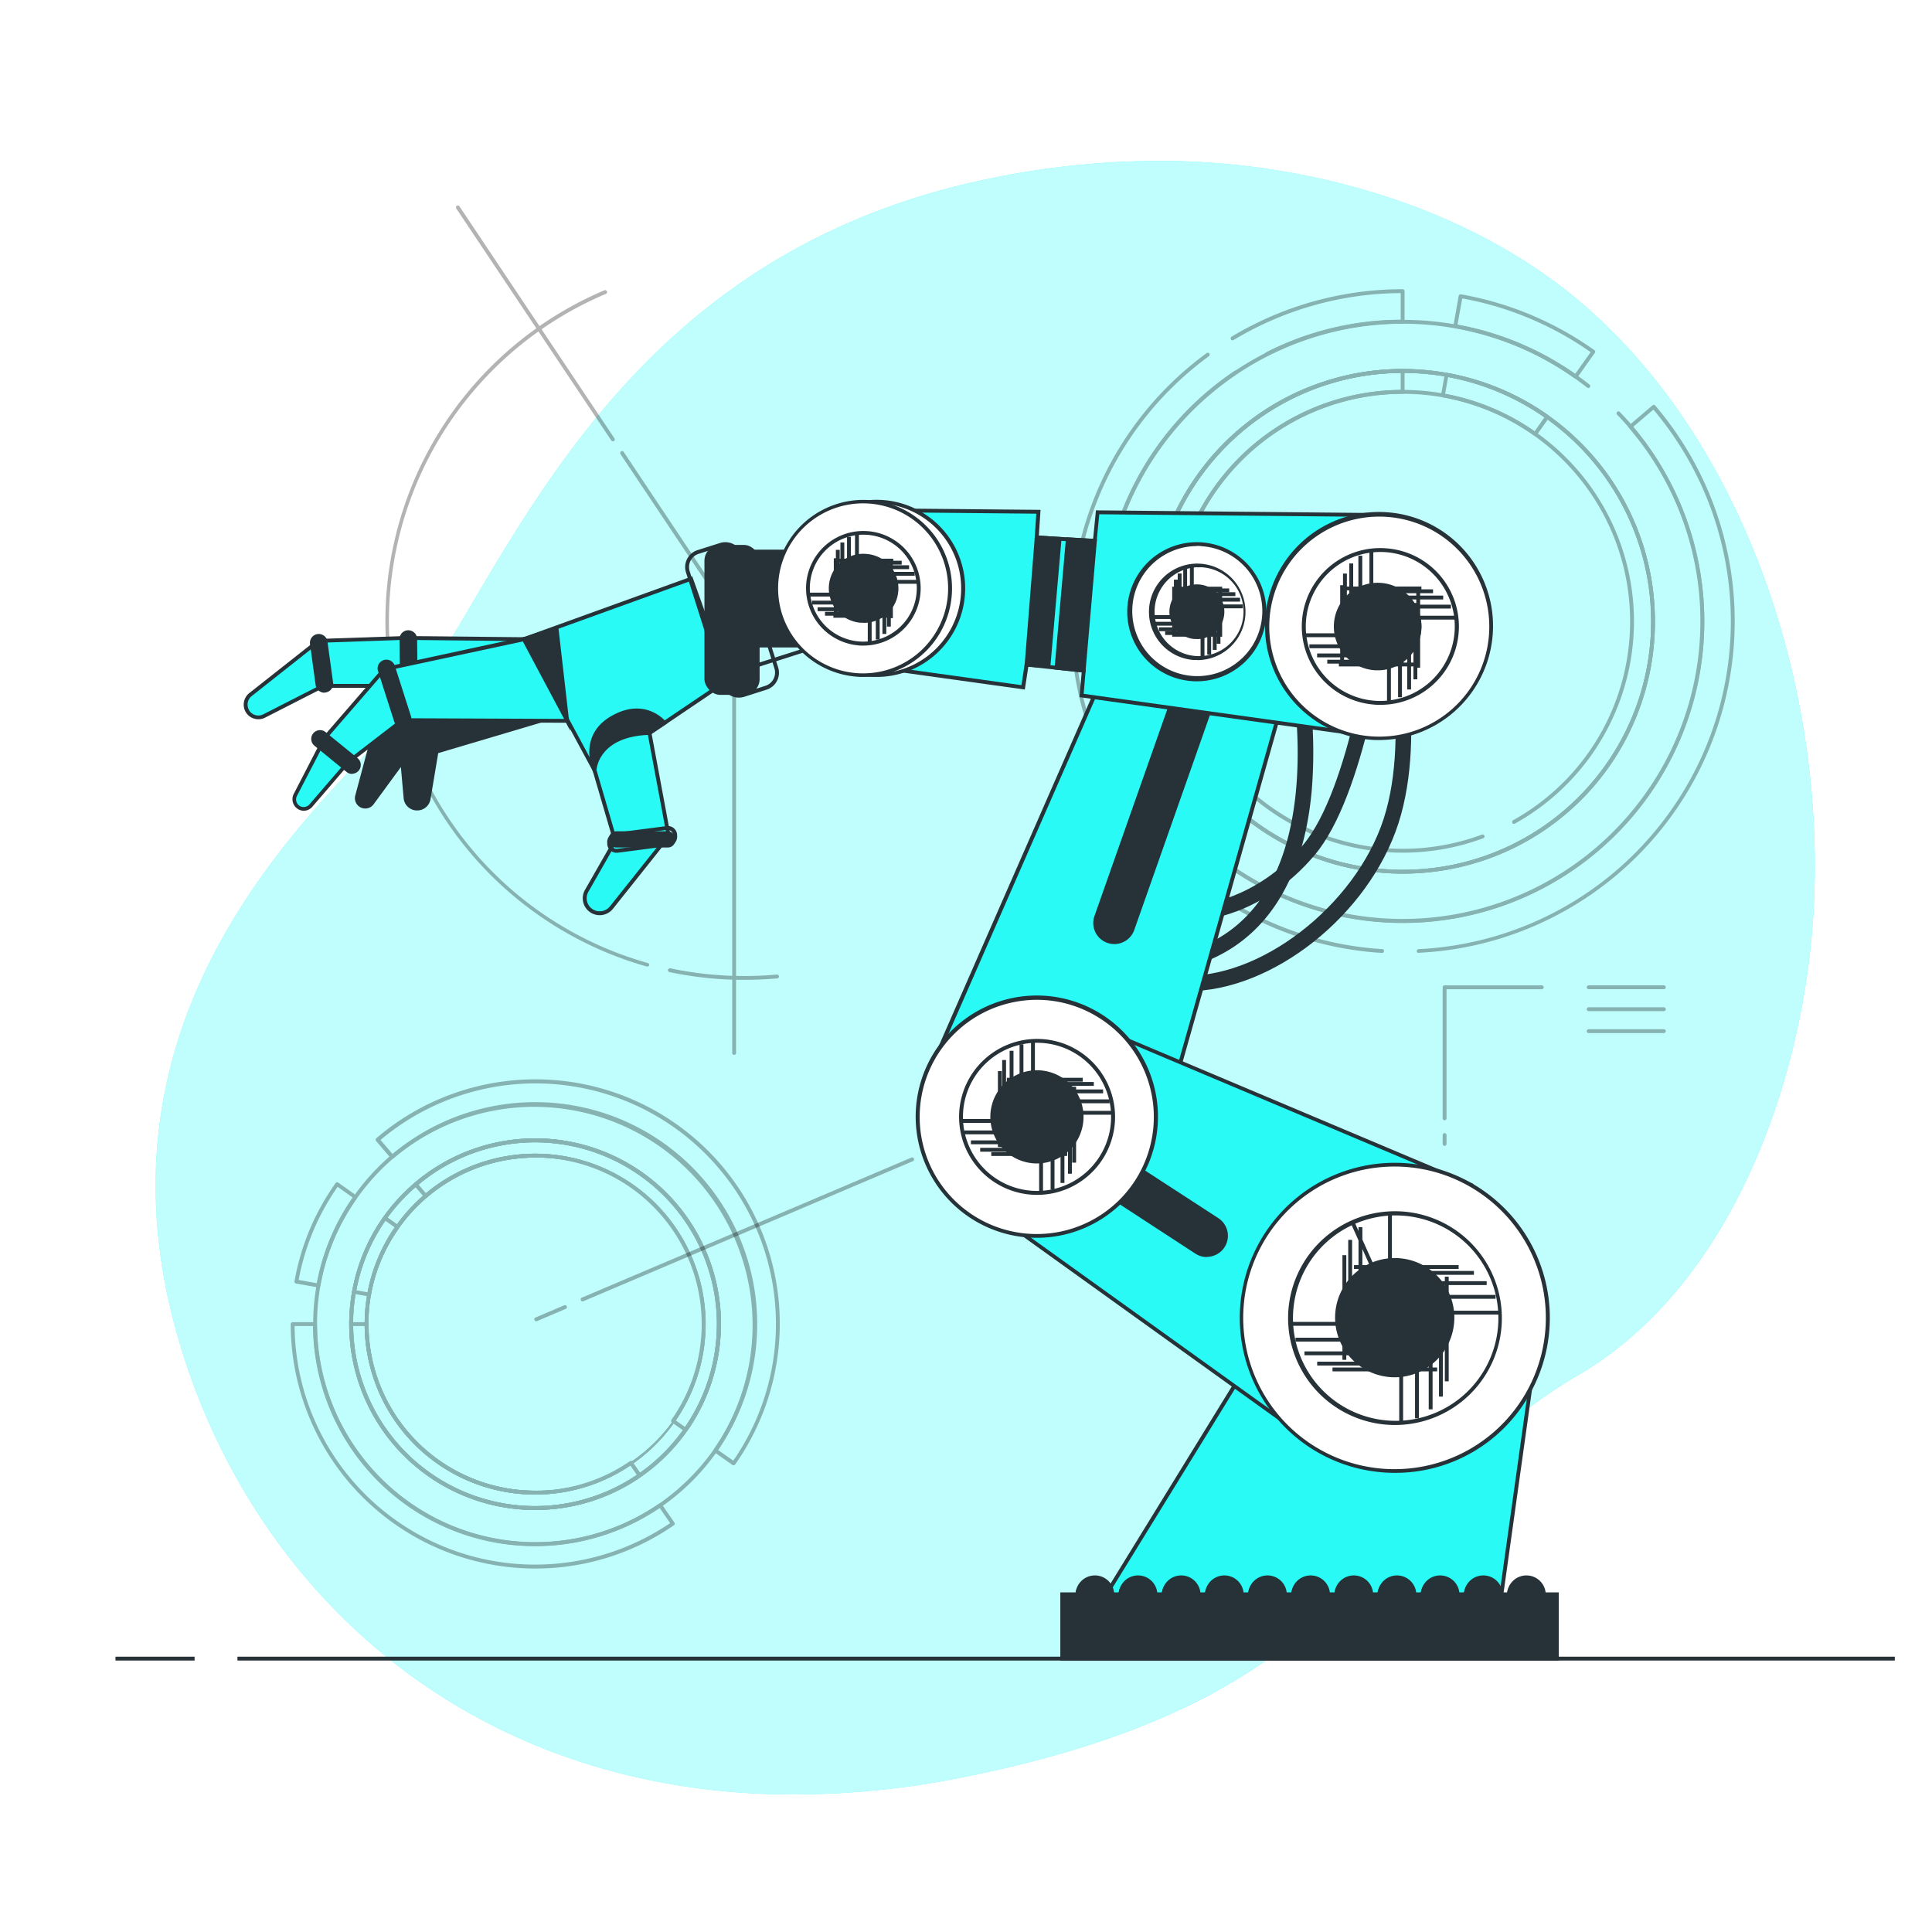 <svg class="animated" id="freepik_stories-robot-arm" xmlns="http://www.w3.org/2000/svg" viewBox="0 0 500 500" version="1.1" xmlns:xlink="http://www.w3.org/1999/xlink" xmlns:svgjs="http://svgjs.com/svgjs"><style>svg#freepik_stories-robot-arm:not(.animated) .animable {opacity: 0;}svg#freepik_stories-robot-arm.animated #freepik--Graphics--inject-2 {animation: 1.5s Infinite  linear floating;animation-delay: 0s;}svg#freepik_stories-robot-arm.animated #freepik--robot-arm--inject-2 {animation: 1s 1 forwards ease-out fadeIn;animation-delay: 0s;}            @keyframes floating {                0% {                    opacity: 1;                    transform: translateY(0px);                }                50% {                    transform: translateY(-10px);                }                100% {                    opacity: 1;                    transform: translateY(0px);                }            }                    @keyframes fadeIn {                0% {                    opacity: 0;                }                100% {                    opacity: 1;                }            }        </style><g id="freepik--background-simple--inject-2" class="animable animator-active" style="transform-origin: 254.977px 253.024px;"><path d="M468.32,247.39c-4.74,40.2-23.1,86.94-59.76,108.41-55.38,32.45-50.75,82.36-158.86,104.05a222.06,222.06,0,0,1-47.94,4.53,184,184,0,0,1-23.52-1.92c-68.71-10-115-57.8-131.92-115.45C24,271.19,68.57,221.55,98.12,191.64s51.19-123.1,157.3-145.27a215.74,215.74,0,0,1,49.27-4.68c37.75.93,78.93,13.33,107.43,39.2q3.21,2.92,6.25,6C458,127.58,474.8,192.58,468.32,247.39Z" style="fill: #29FAF5; transform-origin: 254.977px 253.024px;" id="ely0ali0s8cec" class="animable"></path><g id="elznbzv52x60l"><path d="M468.32,247.39c-4.74,40.2-23.1,86.94-59.76,108.41-55.38,32.45-50.75,82.36-158.86,104.05a222.06,222.06,0,0,1-47.94,4.53,184,184,0,0,1-23.52-1.92c-68.71-10-115-57.8-131.92-115.45C24,271.19,68.57,221.55,98.12,191.64s51.19-123.1,157.3-145.27a215.74,215.74,0,0,1,49.27-4.68c37.75.93,78.93,13.33,107.43,39.2q3.21,2.92,6.25,6C458,127.58,474.8,192.58,468.32,247.39Z" style="fill: rgb(255, 255, 255); opacity: 0.7; transform-origin: 254.977px 253.024px;" class="animable" id="elfe9m0jatr6u"></path></g></g><g id="freepik--Floor--inject-2" class="animable" style="transform-origin: 260.13px 429.25px;"><rect x="29.89" y="428.75" width="20.47" height="1" style="fill: rgb(38, 50, 56); transform-origin: 40.125px 429.25px;" id="elrc5bpv8405i" class="animable"></rect><rect x="61.45" y="428.75" width="428.92" height="1" style="fill: rgb(38, 50, 56); transform-origin: 275.91px 429.25px;" id="elh87z8zydal4" class="animable"></rect></g><g id="freepik--Graphics--inject-2" class="animable" style="transform-origin: 262.09px 229.558px;"><g id="elir0ujrxfmjp"><g style="opacity: 0.3; transform-origin: 150.668px 163.093px;" class="animable" id="elng4pa45g7uh"><path d="M167.54,250.14l-.14,0a92.94,92.94,0,0,1-11-175,.5.5,0,1,1,.39.92,91.94,91.94,0,0,0,10.85,173.17.5.5,0,0,1,.35.61A.49.49,0,0,1,167.54,250.14Z" id="elaw92i6z8tia" class="animable" style="transform-origin: 133.875px 162.616px;"></path><path d="M192.6,253.58a93.44,93.44,0,0,1-19.34-2,.49.49,0,0,1-.38-.59.51.51,0,0,1,.59-.39,92.78,92.78,0,0,0,27.58,1.61.5.5,0,0,1,.54.46.49.49,0,0,1-.45.54C198.32,253.45,195.44,253.58,192.6,253.58Z" id="el61pe7bxmyjl" class="animable" style="transform-origin: 187.23px 252.086px;"></path><path d="M190,273a.5.5,0,0,1-.5-.5V160.82l-28.92-43.31a.49.49,0,0,1,.14-.69.5.5,0,0,1,.69.14l29,43.43a.57.57,0,0,1,.08.28V272.53A.5.5,0,0,1,190,273Z" id="el2ht666qiwxx" class="animable" style="transform-origin: 175.492px 194.869px;"></path><path d="M158.61,114.19a.5.5,0,0,1-.42-.22L118.11,54a.5.5,0,1,1,.83-.55l40.08,60a.49.49,0,0,1-.14.69A.45.45,0,0,1,158.61,114.19Z" id="elzqtc4l7aumn" class="animable" style="transform-origin: 138.553px 83.69px;"></path></g></g><g id="elm1wqdb5bej"><g style="opacity: 0.3; transform-origin: 362.994px 160.74px;" class="animable" id="el51gl0zoy8gh"><path d="M363,226.09a65.3,65.3,0,1,1,37.7-118.61,65.72,65.72,0,0,1,11.94,10.91h0A65.29,65.29,0,0,1,363,226.09ZM363,96.5A64.31,64.31,0,1,0,411.88,119h0a64.41,64.41,0,0,0-11.76-10.74,63.47,63.47,0,0,0-25.83-10.81A65.1,65.1,0,0,0,363,96.5Zm0,124.17a59.88,59.88,0,0,1,0-119.76,60.42,60.42,0,0,1,10.52.92,59.9,59.9,0,0,1,35,20.08,59.88,59.88,0,0,1-16.46,91.24.5.5,0,0,1-.68-.19.51.51,0,0,1,.2-.68,58.88,58.88,0,0,0,16.18-89.72,58.9,58.9,0,0,0-34.43-19.75,59,59,0,0,0-69.22,58A58.92,58.92,0,0,0,383.51,216a.5.5,0,1,1,.34.94A59.56,59.56,0,0,1,363,220.67Z" id="eld5z59v9gb5v" class="animable" style="transform-origin: 362.989px 160.79px;"></path><path d="M363,226.09a65.3,65.3,0,1,1,37.7-118.61,65.72,65.72,0,0,1,11.94,10.91h0A65.29,65.29,0,0,1,363,226.09ZM363,96.5A64.31,64.31,0,1,0,411.88,119h0a64.41,64.41,0,0,0-11.76-10.74,63.47,63.47,0,0,0-25.83-10.81A65.1,65.1,0,0,0,363,96.5Z" id="el7ke9yl8nli6" class="animable" style="transform-origin: 362.989px 160.79px;"></path><path d="M411.05,99.91c-1.07-.84-2.16-1.65-3.27-2.44a77,77,0,0,0-31.16-13,77.64,77.64,0,0,0-91.18,76.36A77.56,77.56,0,1,0,422,110.42c-1-1.18-2.07-2.34-3.15-3.46M363,225.59a64.79,64.79,0,1,1,64.79-64.8A64.55,64.55,0,0,1,363,225.59Z" style="fill: none; stroke: rgb(0, 0, 0); stroke-linecap: round; stroke-linejoin: round; transform-origin: 363px 160.802px;" id="elermu3tfpeof" class="animable"></path><path d="M327.92,92.1a.5.5,0,0,1-.44-.27.49.49,0,0,1,.22-.67,77,77,0,0,1,34.8-8.42V75.85A84.82,84.82,0,0,0,319.25,88a.5.5,0,0,1-.69-.17.51.51,0,0,1,.17-.69A85.85,85.85,0,0,1,363,74.85a.5.5,0,0,1,.5.5v7.89a.5.5,0,0,1-.5.5,76.18,76.18,0,0,0-34.85,8.31A.59.59,0,0,1,327.92,92.1Z" id="eldzr3zzjcbpg" class="animable" style="transform-origin: 340.995px 83.475px;"></path><path d="M292.68,209.83a.5.5,0,0,1-.41-.22,85.95,85.95,0,0,1,20-118.22.5.5,0,0,1,.7.1.51.51,0,0,1-.11.7,85,85,0,0,0-20.09,116.44l5.66-3.91A78.08,78.08,0,0,1,319.48,96a.5.5,0,0,1,.69.14.49.49,0,0,1-.13.69,77.07,77.07,0,0,0-20.46,107.76.49.49,0,0,1,.08.37.47.47,0,0,1-.21.32L293,209.74A.52.52,0,0,1,292.68,209.83Z" id="els9sywn8v32" class="animable" style="transform-origin: 298.653px 150.56px;"></path><path d="M309.67,198.1a.51.51,0,0,1-.41-.21A65.3,65.3,0,0,1,363,95.5a.5.5,0,0,1,.5.5v5.41a.5.5,0,0,1-.5.5,58.87,58.87,0,0,0-48.45,92.33.54.54,0,0,1,.08.37.56.56,0,0,1-.21.33L310,198A.6.6,0,0,1,309.67,198.1ZM362.5,96.51a64.29,64.29,0,0,0-52.7,100.4l3.64-2.51a59.88,59.88,0,0,1,49.06-93.49Z" id="el2v472sg2t3n" class="animable" style="transform-origin: 330.602px 146.8px;"></path><path d="M397.29,112.81a.48.48,0,0,1-.29-.09,58.21,58.21,0,0,0-23.66-9.91.48.48,0,0,1-.32-.2.47.47,0,0,1-.08-.38l.95-5.32a.49.49,0,0,1,.58-.4,64.65,64.65,0,0,1,26.23,11,.5.5,0,0,1,.12.7l-3.13,4.42a.46.46,0,0,1-.32.2ZM374,101.92a59.13,59.13,0,0,1,23.16,9.7l2.54-3.61a63.5,63.5,0,0,0-24.93-10.43Z" id="elqr7d0qw5mbr" class="animable" style="transform-origin: 386.921px 104.665px;"></path><path d="M407.78,98a.52.52,0,0,1-.29-.09,76.12,76.12,0,0,0-30.95-13,.49.49,0,0,1-.33-.21.52.52,0,0,1-.08-.37l1.38-7.75a.5.5,0,0,1,.58-.41,85,85,0,0,1,34.53,14.45.5.5,0,0,1,.12.7l-4.55,6.43a.48.48,0,0,1-.32.2ZM377.2,84a77.14,77.14,0,0,1,30.46,12.75l4-5.61a83.91,83.91,0,0,0-33.23-13.91Z" id="elnsyxgknrads" class="animable" style="transform-origin: 394.478px 87.081px;"></path><path d="M367.16,246.63a.5.5,0,0,1-.5-.47.5.5,0,0,1,.48-.52A84.94,84.94,0,0,0,427.9,106l-5.23,4.47A78.06,78.06,0,0,1,318.59,225l-4,5.63a84.77,84.77,0,0,0,43.13,15,.49.49,0,0,1,.47.52.51.51,0,0,1-.53.47,85.56,85.56,0,0,1-44.05-15.42.49.49,0,0,1-.12-.69l4.52-6.45a.52.52,0,0,1,.33-.21.54.54,0,0,1,.37.08A77.06,77.06,0,0,0,421.59,110.75a.49.49,0,0,1-.12-.37.51.51,0,0,1,.17-.34l6-5.11a.51.51,0,0,1,.71,0,85.94,85.94,0,0,1-61.15,141.65Z" id="elqofdm7o43j" class="animable" style="transform-origin: 381.169px 175.708px;"></path></g></g><g id="eluxorvdba2se"><g style="opacity: 0.3; transform-origin: 138.522px 342.632px;" class="animable" id="elwbs07an4d1k"><path d="M138.48,390.77a48.06,48.06,0,0,1-31.22-84.64h0a48.08,48.08,0,1,1,31.22,84.64Zm0-95.16a47,47,0,0,0-30.57,11.28h0A47.6,47.6,0,0,0,100,315.5a46.49,46.49,0,0,0-7.91,18.92,47.09,47.09,0,1,0,46.35-38.81Zm-30.9,10.9h0Zm30.9,80.28a44.18,44.18,0,0,1-43.43-51.85,44.13,44.13,0,0,1,14.79-25.79,44.1,44.1,0,1,1,28.64,77.64Zm0-87.21a43.16,43.16,0,0,0-35.19,18.21A42.46,42.46,0,0,0,96,335.11a43.16,43.16,0,0,0,42.44,50.68,43.11,43.11,0,1,0,0-86.21Z" id="el72zpztpesaa" class="animable" style="transform-origin: 138.469px 342.69px;"></path><path d="M138.48,390.77a48.06,48.06,0,0,1-31.22-84.64h0a48.08,48.08,0,1,1,31.22,84.64Zm0-95.16a47,47,0,0,0-30.57,11.28h0A47.6,47.6,0,0,0,100,315.5a46.49,46.49,0,0,0-7.91,18.92,47.09,47.09,0,1,0,46.35-38.81Zm-30.9,10.9h0Zm30.9,80.28a44.18,44.18,0,0,1-43.43-51.85,44.13,44.13,0,0,1,14.79-25.79,44.1,44.1,0,1,1,28.64,77.64Zm0-87.21a43.16,43.16,0,0,0-35.19,18.21A42.46,42.46,0,0,0,96,335.11a43.16,43.16,0,0,0,42.44,50.68,43.11,43.11,0,1,0,0-86.21Z" id="elcuopntgitg" class="animable" style="transform-origin: 138.469px 342.69px;"></path><path d="M101.49,299.38A57.39,57.39,0,0,0,92,309.8a56.6,56.6,0,0,0-9.58,22.88,57.84,57.84,0,0,0-.87,10,57,57,0,0,0,89.31,46.88,57.56,57.56,0,0,0,14.28-14.17,57,57,0,0,0-83.63-76Zm84.58,43.3a47.59,47.59,0,1,1-86.44-27.47,47.94,47.94,0,0,1,8-8.7,47.59,47.59,0,0,1,78.49,36.17Z" style="fill: none; stroke: rgb(0, 0, 0); stroke-linecap: round; stroke-linejoin: round; transform-origin: 138.41px 342.777px;" id="elpxmzottd5pl" class="animable"></path><path d="M138.48,405.93a63.31,63.31,0,0,1-63.24-63.25.5.5,0,0,1,.5-.5h5.79a.51.51,0,0,1,.5.5,56.45,56.45,0,0,0,88.52,46.47.51.51,0,0,1,.38-.08.49.49,0,0,1,.32.21l3.29,4.76a.5.5,0,0,1-.13.69A62.85,62.85,0,0,1,138.48,405.93ZM76.24,343.18a62.24,62.24,0,0,0,97.19,51l-2.72-3.94A57.45,57.45,0,0,1,81,343.18Z" id="eljcvycdgbmas" class="animable" style="transform-origin: 124.933px 374.055px;"></path><path d="M138.48,386.79a44.18,44.18,0,0,1-43.43-51.85,44.13,44.13,0,0,1,14.79-25.79,44.1,44.1,0,1,1,28.64,77.64Zm0-87.21a43.16,43.16,0,0,0-35.19,18.21A42.46,42.46,0,0,0,96,335.11a43.16,43.16,0,0,0,42.44,50.68,43.11,43.11,0,1,0,0-86.21Z" id="elyxb4svlufcr" class="animable" style="transform-origin: 138.476px 342.69px;"></path><path d="M138.48,390.77A48.14,48.14,0,0,1,90.4,342.68a.51.51,0,0,1,.5-.5h4a.51.51,0,0,1,.5.5A43.1,43.1,0,0,0,163,378.16a.49.49,0,0,1,.37-.08.52.52,0,0,1,.33.21l2.26,3.27a.51.51,0,0,1-.13.7A47.77,47.77,0,0,1,138.48,390.77ZM91.41,343.18a47.08,47.08,0,0,0,73.41,38.54l-1.69-2.46a44.1,44.1,0,0,1-68.75-36.08Z" id="elm4k14tq9mf8" class="animable" style="transform-origin: 128.223px 366.475px;"></path><path d="M95.54,335.53h-.08l-3.91-.7a.51.51,0,0,1-.41-.58,47.83,47.83,0,0,1,8.08-19.32.51.51,0,0,1,.7-.12l3.25,2.3a.46.46,0,0,1,.2.32.56.56,0,0,1-.08.38A42.36,42.36,0,0,0,96,335.11a.56.56,0,0,1-.21.33A.55.55,0,0,1,95.54,335.53Zm-3.32-1.61,2.92.53a43.57,43.57,0,0,1,7-16.82l-2.43-1.72A46.58,46.58,0,0,0,92.22,333.92Z" id="el9589o7lyuqr" class="animable" style="transform-origin: 97.255px 325.125px;"></path><path d="M82.4,333.18h-.08l-5.7-1a.5.5,0,0,1-.4-.58,62.34,62.34,0,0,1,10.63-25.41.5.5,0,0,1,.7-.12l4.72,3.34a.48.48,0,0,1,.2.32.55.55,0,0,1-.08.38,55.54,55.54,0,0,0-9.49,22.68.54.54,0,0,1-.21.32A.48.48,0,0,1,82.4,333.18Zm-5.11-1.92,4.71.84a56.73,56.73,0,0,1,9.28-22.18l-3.9-2.77A61.44,61.44,0,0,0,77.29,331.26Z" id="el2ftabibqn9x" class="animable" style="transform-origin: 84.344px 319.579px;"></path><path d="M177.44,370.51a.52.52,0,0,1-.29-.09l-3.26-2.29a.46.46,0,0,1-.2-.32.54.54,0,0,1,.08-.37,43.1,43.1,0,0,0-63.28-57.53.48.48,0,0,1-.36.12.46.46,0,0,1-.34-.18l-2.59-3a.49.49,0,0,1,.06-.7,48.08,48.08,0,0,1,70.59,64.17A.49.49,0,0,1,177.44,370.51Zm-2.56-2.91,2.44,1.72a47.08,47.08,0,0,0-69-62.75l1.93,2.26a44.1,44.1,0,0,1,64.66,58.77Z" id="ellpxujinh2mg" class="animable" style="transform-origin: 146.826px 332.568px;"></path><path d="M189.85,379.21a.45.45,0,0,1-.29-.09l-4.73-3.32a.54.54,0,0,1-.21-.32.52.52,0,0,1,.09-.38,56.46,56.46,0,0,0-82.89-75.34.49.49,0,0,1-.37.12.51.51,0,0,1-.34-.17l-3.75-4.4a.51.51,0,0,1,0-.71A63.24,63.24,0,0,1,190.26,379,.49.49,0,0,1,189.85,379.21Zm-4-3.94,3.92,2.75a62.24,62.24,0,0,0-91.29-83l3.11,3.64a57.46,57.46,0,0,1,84.26,76.59Z" id="eliox4n02h8ud" class="animable" style="transform-origin: 149.51px 329.272px;"></path></g></g><g id="elw5yaeo10etj"><g style="opacity: 0.3; transform-origin: 402.23px 275.77px;" class="animable" id="elce0oa57inu"><path d="M373.86,289.92a.5.5,0,0,1-.5-.5V255.51a.5.5,0,0,1,.5-.5H399a.5.5,0,0,1,0,1H374.36v33.41A.5.5,0,0,1,373.86,289.92Z" id="elgilu64623so" class="animable" style="transform-origin: 386.43px 272.465px;"></path><path d="M373.86,296.54a.5.5,0,0,1-.5-.5v-2.29a.5.5,0,0,1,.5-.5.51.51,0,0,1,.5.5V296A.5.5,0,0,1,373.86,296.54Z" id="elv493kcaprbn" class="animable" style="transform-origin: 373.861px 294.895px;"></path><path d="M430.6,256H411.15a.5.5,0,0,1,0-1H430.6a.5.5,0,0,1,0,1Z" id="eltc938y1xac" class="animable" style="transform-origin: 420.875px 255.5px;"></path><path d="M430.6,261.68H411.15a.5.5,0,0,1-.5-.5.5.5,0,0,1,.5-.5H430.6a.5.5,0,0,1,.5.5A.5.5,0,0,1,430.6,261.68Z" id="elgf2zhwmh4vm" class="animable" style="transform-origin: 420.875px 261.18px;"></path><path d="M430.6,267.36H411.15a.5.5,0,0,1-.5-.5.5.5,0,0,1,.5-.5H430.6a.5.5,0,0,1,.5.5A.5.5,0,0,1,430.6,267.36Z" id="el2aeedxqame9" class="animable" style="transform-origin: 420.875px 266.86px;"></path></g></g><g id="el08fum6xhnyq"><path d="M138.79,341.93a.49.49,0,0,1-.46-.3.5.5,0,0,1,.26-.66l7.43-3.16a.51.51,0,0,1,.66.27.49.49,0,0,1-.27.65L139,341.89A.43.43,0,0,1,138.79,341.93Z" style="opacity: 0.3; transform-origin: 142.504px 339.852px;" class="animable" id="elyac5brzvbn9"></path></g><g id="elxv8y6pe6q28"><path d="M150.88,336.79a.5.5,0,0,1-.2-1l85.18-36.2a.5.5,0,0,1,.66.27.49.49,0,0,1-.27.65l-85.17,36.2A.48.48,0,0,1,150.88,336.79Z" style="opacity: 0.3; transform-origin: 193.417px 318.174px;" class="animable" id="elceehpjy1igl"></path></g></g><g id="freepik--robot-arm--inject-2" class="animable" style="transform-origin: 239.713px 275.132px;"><path d="M310.53,238.12l-.2-4,.1,2-.11-2c.15,0,14.61-1,26.81-15.32C349.56,204.19,355,162.28,355,161.86l4,.51c-.23,1.76-5.63,43.5-18.84,59C326.8,237.13,311.19,238.09,310.53,238.12Z" style="fill: rgb(38, 50, 56); transform-origin: 334.66px 199.99px;" id="elsxv4dbxb6h" class="animable"></path><path d="M307.46,256.51c-.84,0-1.68,0-2.51-.08l.28-4c20.34,1.45,45.56-17.89,52.88-40.58s-.72-54.24-.8-54.56l3.87-1c.35,1.33,8.45,32.88.73,56.8C354.25,236.86,329.28,256.51,307.46,256.51Z" style="fill: rgb(38, 50, 56); transform-origin: 335.092px 206.4px;" id="elrn5s8zgigjr" class="animable"></path><path d="M310.32,249.46,309,245.68c37.55-13,24.77-73.35,24.64-74l3.9-.86a123.35,123.35,0,0,1,1.95,33.59C337.43,228,327.34,243.56,310.32,249.46Z" style="fill: rgb(38, 50, 56); transform-origin: 324.437px 210.14px;" id="elep9fihq99cm" class="animable"></path><path d="M115.23,173.68,96,192.74,92.42,206a2.2,2.2,0,0,0,.67,2.2h0a2.18,2.18,0,0,0,3.19-.35l7.85-10.72.83,9.39a3,3,0,0,0,2.78,2.71h0a3,3,0,0,0,3.13-2.47l2.1-12.25,32.79-9.74Z" style="fill: rgb(38, 50, 56); transform-origin: 119.055px 191.458px;" id="elv6yf58wiuem" class="animable"></path><path d="M107.93,209.74h-.22a3.49,3.49,0,0,1-3.25-3.17l-.71-8.06-7.06,9.64a2.67,2.67,0,0,1-1.87,1.08,2.68,2.68,0,0,1-2.88-3.35l3.59-13.4,19.57-19.37,32.25,11.72-33.94,10.08-2,11.94A3.47,3.47,0,0,1,107.93,209.74Zm-3.42-14,.95,10.7a2.48,2.48,0,0,0,4.91.2l2.16-12.55.3-.09,31.33-9.31-28.81-10.47L96.43,193l-3.52,13.13a1.68,1.68,0,0,0,1.8,2.11,1.64,1.64,0,0,0,1.17-.68Z" style="fill: rgb(38, 50, 56); transform-origin: 119.6px 191.425px;" id="el4o0bhz4gwst" class="animable"></path><g id="el8v14w278ax"><rect x="190.9" y="142.25" width="35.16" height="25.31" style="fill: rgb(38, 50, 56); transform-origin: 208.48px 154.905px; transform: rotate(-17.63deg);" class="animable" id="elngvcs5nr61j"></rect></g><path d="M195.24,172.92l-8-25.08,34.46-11,8,25.08Zm-6.72-24.43,7.37,23.17,32.55-10.34-7.37-23.18Z" style="fill: rgb(38, 50, 56); transform-origin: 208.47px 154.88px;" id="elmwyim2sovus" class="animable"></path><polygon points="178.85 149.8 135.57 165.42 153.86 199.33 188.22 176.13 178.85 149.8" style="fill: #29FAF5; transform-origin: 161.895px 174.565px;" id="elu5m9c66sfpd" class="animable"></polygon><path d="M153.69,200.05l-18.84-34.9,44.3-16,9.67,27.16Zm-17.4-34.36L154,198.6l33.57-22.67-9.07-25.49Z" style="fill: rgb(38, 50, 56); transform-origin: 161.835px 174.6px;" id="elqpmfzmn4a2" class="animable"></path><g id="elaq10hz7jgn"><rect x="182.31" y="141.02" width="14.28" height="38.81" rx="4.09" style="fill: rgb(38, 50, 56); transform-origin: 189.45px 160.425px; transform: rotate(-17.63deg);" class="animable" id="elx8qzqk4c8cp"></rect></g><path d="M191.18,180.54a4.62,4.62,0,0,1-4.37-3.21l-9.28-29.19a4.6,4.6,0,0,1,3-5.77l5.8-1.84a4.6,4.6,0,0,1,5.77,3l9.28,29.19a4.59,4.59,0,0,1-3,5.77l-5.8,1.85A4.81,4.81,0,0,1,191.18,180.54Zm-3.47-39.23a3.69,3.69,0,0,0-1.08.17l-5.81,1.85a3.58,3.58,0,0,0-2.33,4.51L187.76,177a3.59,3.59,0,0,0,1.78,2.1,3.53,3.53,0,0,0,2.74.23l5.8-1.84a3.6,3.6,0,0,0,2.34-4.51l-9.28-29.19A3.6,3.6,0,0,0,187.71,141.31Z" style="fill: rgb(38, 50, 56); transform-origin: 189.456px 160.428px;" id="elzz2eg3bvjd" class="animable"></path><path d="M153.86,199.33s-4-8.72,4.64-13.6S172,187.09,172,187.09l-3.88,2.58Z" style="fill: rgb(38, 50, 56); transform-origin: 162.468px 191.598px;" id="elrammmhprd2" class="animable"></path><path d="M153.65,200.07l-.24-.54c0-.09-4-9.19,4.84-14.24s14.05,1.43,14.1,1.5l.33.42-4.32,2.88Zm11.2-15.71a12.34,12.34,0,0,0-6.11,1.8c-7,4-5.33,10.45-4.64,12.4L171.2,187A8.9,8.9,0,0,0,164.85,184.36Z" style="fill: rgb(38, 50, 56); transform-origin: 162.594px 191.718px;" id="el2b97j6wzgrq" class="animable"></path><path d="M153.86,199.33s.39-9.21,14.22-9.66l5,26.61-13.83,1.34Z" style="fill: #29FAF5; transform-origin: 163.47px 203.645px;" id="elv6q7qj3eg8" class="animable"></path><path d="M158.85,218.16l-5.49-18.77v-.08c0-.1.58-9.68,14.71-10.14h.43l5.14,27.57Zm-4.48-18.89,5.21,17.81,12.88-1.25-4.79-25.64C155.43,190.76,154.44,198.36,154.37,199.27Z" style="fill: rgb(38, 50, 56); transform-origin: 163.5px 203.665px;" id="el83kcetdtrt3" class="animable"></path><path d="M159.22,217.62l-7.39,12.92a3.88,3.88,0,0,0,.75,4.79h0a3.87,3.87,0,0,0,5.66-.45l14.81-18.6Z" style="fill: #29FAF5; transform-origin: 162.184px 226.317px;" id="elousl7n7zw18" class="animable"></path><path d="M155.21,236.85a4.38,4.38,0,0,1-3.81-6.56l7.51-13.14,15.26-1.48L158.63,235.2a4.44,4.44,0,0,1-3.09,1.64Zm4.31-18.76-7.25,12.7a3.38,3.38,0,0,0,5.58,3.78l14.07-17.68Z" style="fill: rgb(38, 50, 56); transform-origin: 162.494px 226.26px;" id="eluqmj1v4trsj" class="animable"></path><g id="elmhwcudzc6dn"><rect x="157.56" y="215.13" width="17.22" height="4.21" rx="1.93" style="fill: rgb(38, 50, 56); transform-origin: 166.17px 217.235px; transform: rotate(-7.4deg);" class="animable" id="el25zf1nbndef"></rect></g><path d="M159.57,220.7a2.44,2.44,0,0,1-2.41-2.12l0-.35a2.43,2.43,0,0,1,2.1-2.72l13.25-1.72a2.42,2.42,0,0,1,2.72,2.1l0,.34a2.45,2.45,0,0,1-2.1,2.73l-13.25,1.72Zm13.2-5.93h-.18l-13.25,1.72a1.44,1.44,0,0,0-1.24,1.6l.05.35a1.42,1.42,0,0,0,1.6,1.23L173,218a1.42,1.42,0,0,0,.95-.54,1.41,1.41,0,0,0,.29-1.06l-.05-.34A1.43,1.43,0,0,0,172.77,214.77Z" style="fill: rgb(38, 50, 56); transform-origin: 166.194px 217.234px;" id="el4s9coeg0kks" class="animable"></path><polygon points="135.57 165.42 104.64 165.11 105.39 177.52 146.77 186.55 135.57 165.42" style="fill: #29FAF5; transform-origin: 125.705px 175.83px;" id="elsf6v4c77lv8" class="animable"></polygon><path d="M147.72,187.27l-42.8-9.34-.81-13.33,31.76.32Zm-41.85-10.16,39.95,8.72-10.55-19.91-30.1-.31Z" style="fill: rgb(38, 50, 56); transform-origin: 125.915px 175.935px;" id="elk86f2vo6jc" class="animable"></path><polygon points="104.64 165.11 82.45 165.86 83.58 177.52 105.39 177.52 104.64 165.11" style="fill: #29FAF5; transform-origin: 93.92px 171.315px;" id="el7l0irdrzivx" class="animable"></polygon><path d="M105.92,178H83.12L81.9,165.38l23.21-.79ZM84,177h20.83l-.69-11.4L83,166.34Z" style="fill: rgb(38, 50, 56); transform-origin: 93.91px 171.295px;" id="elx3eeytu213m" class="animable"></path><path d="M82.45,165.86l-17.63,13.9a3.29,3.29,0,0,0-1,3.81h0a3.29,3.29,0,0,0,4.56,1.71l15.22-7.76Z" style="fill: #29FAF5; transform-origin: 73.59px 175.752px;" id="eltbk8yfxyzfl" class="animable"></path><path d="M66.86,186.14a3.81,3.81,0,0,1-1.33-.24,3.76,3.76,0,0,1-2.19-2.14,3.82,3.82,0,0,1,1.17-4.39L82.86,164.9l1.25,12.91-15.52,7.92A3.73,3.73,0,0,1,66.86,186.14ZM82,166.82,65.13,180.15a2.81,2.81,0,0,0-.86,3.24A2.73,2.73,0,0,0,65.88,185a2.76,2.76,0,0,0,2.25-.13l14.92-7.61Z" style="fill: rgb(38, 50, 56); transform-origin: 73.591px 175.52px;" id="elpvqh8wi08z" class="animable"></path><path d="M82.18,177.23l-1.45-10.61a1.78,1.78,0,0,1,1.52-2h0a1.77,1.77,0,0,1,2,1.52l1.45,10.61a1.78,1.78,0,0,1-1.52,2h0A1.77,1.77,0,0,1,82.18,177.23Z" style="fill: rgb(38, 50, 56); transform-origin: 83.215px 171.685px;" id="ely2rdwtx2pc" class="animable"></path><path d="M83.93,179.27a2.29,2.29,0,0,1-2.25-2l-1.45-10.61a2.28,2.28,0,0,1,3.64-2.12,2.25,2.25,0,0,1,.88,1.5l1.45,10.61a2.29,2.29,0,0,1-2,2.57ZM82.49,165.1h-.17a1.28,1.28,0,0,0-1.09,1.44l1.44,10.61a1.28,1.28,0,0,0,.5.85,1.31,1.31,0,0,0,.94.25,1.29,1.29,0,0,0,1.1-1.44l-1.45-10.61a1.28,1.28,0,0,0-.5-.85A1.26,1.26,0,0,0,82.49,165.1Z" style="fill: rgb(38, 50, 56); transform-origin: 83.214px 171.672px;" id="elzoqb9rdcp1o" class="animable"></path><path d="M104,176.11l-.1-10.7a1.78,1.78,0,0,1,1.76-1.8h0a1.78,1.78,0,0,1,1.8,1.76l.1,10.71a1.78,1.78,0,0,1-1.76,1.79h0A1.77,1.77,0,0,1,104,176.11Z" style="fill: rgb(38, 50, 56); transform-origin: 105.73px 170.74px;" id="elhgbjivk6859" class="animable"></path><path d="M105.77,178.37a2.29,2.29,0,0,1-2.28-2.25l-.1-10.71a2.28,2.28,0,0,1,2.25-2.3,2.37,2.37,0,0,1,1.62.65,2.28,2.28,0,0,1,.69,1.61l.1,10.7a2.28,2.28,0,0,1-2.25,2.3Zm-1.28-2.26a1.28,1.28,0,0,0,2.56,0l-.1-10.7a1.28,1.28,0,0,0-.39-.9,1.26,1.26,0,0,0-.89-.37h0a1.28,1.28,0,0,0-1.26,1.29Z" style="fill: rgb(38, 50, 56); transform-origin: 105.72px 170.74px;" id="eldaw0dox2vhv" class="animable"></path><polygon points="146.77 186.55 144.03 162.65 135.57 165.42 146.77 186.55" style="fill: rgb(38, 50, 56); transform-origin: 141.17px 174.6px;" id="eltypgkj9gwx" class="animable"></polygon><path d="M147.57,189.12l-12.72-24,9.61-3.15Zm-11.28-23.41L146,184l-2.36-20.66Z" style="fill: rgb(38, 50, 56); transform-origin: 141.21px 175.545px;" id="elpnbnp3d9jmq" class="animable"></path><polygon points="135.57 165.42 99.48 173.17 104.2 186.38 146.77 186.55 135.57 165.42" style="fill: #29FAF5; transform-origin: 123.125px 175.985px;" id="eli4vdwd6dqy8" class="animable"></polygon><path d="M147.6,187.05l-43.76-.17-5-14.08,37-8Zm-43-1.17,41.39.17L135.31,166l-35.17,7.55Z" style="fill: rgb(38, 50, 56); transform-origin: 123.22px 175.925px;" id="el8wbqfqmvi2c" class="animable"></path><polygon points="99.48 173.17 84.15 190.86 90.23 197.13 104.2 186.38 99.48 173.17" style="fill: #29FAF5; transform-origin: 94.175px 185.15px;" id="el74erb8a82ac" class="animable"></polygon><path d="M90.18,197.79l-6.71-6.91,16.19-18.69,5.13,14.36Zm-5.35-6.95,5.45,5.62L103.6,186.2l-4.3-12.06Z" style="fill: rgb(38, 50, 56); transform-origin: 94.13px 184.99px;" id="elfhxltpinyq" class="animable"></path><path d="M84.15,190.86,76.4,205.73a2.44,2.44,0,0,0,.72,3.12h0a2.46,2.46,0,0,0,3.32-.37l9.79-11.35Z" style="fill: #29FAF5; transform-origin: 83.172px 200.095px;" id="el3iiqsiukyb2" class="animable"></path><path d="M78.57,209.83A3,3,0,0,1,76,205.5L84,190l6.89,7.1L80.82,208.8A3,3,0,0,1,78.57,209.83Zm5.7-18.13L76.84,206a2,2,0,0,0,.58,2.49,2,2,0,0,0,2.65-.3l9.48-11Z" style="fill: rgb(38, 50, 56); transform-origin: 83.289px 199.915px;" id="elhu86d8v6o59" class="animable"></path><path d="M90,199.39l-8.31-6.76a1.78,1.78,0,0,1-.25-2.5h0a1.78,1.78,0,0,1,2.5-.26l8.3,6.76a1.78,1.78,0,0,1,.26,2.5h0A1.77,1.77,0,0,1,90,199.39Z" style="fill: rgb(38, 50, 56); transform-origin: 86.968px 194.632px;" id="el0tzsirpv65r" class="animable"></path><path d="M91.12,200.29a2.27,2.27,0,0,1-1.43-.51L81.39,193a2.28,2.28,0,0,1-.33-3.21,2.29,2.29,0,0,1,3.21-.32l8.3,6.76a2.28,2.28,0,0,1-1.21,4Zm-.8-1.29a1.29,1.29,0,0,0,1.8-.18,1.28,1.28,0,0,0-.18-1.8l-8.31-6.76a1.22,1.22,0,0,0-.93-.28,1.31,1.31,0,0,0-.87.47,1.27,1.27,0,0,0,.19,1.79Z" style="fill: rgb(38, 50, 56); transform-origin: 86.96px 194.624px;" id="elu83qujk4iec" class="animable"></path><path d="M102.52,186.63l-4.19-13.06a1.77,1.77,0,0,1,1.1-2.26h0a1.79,1.79,0,0,1,2.27,1.1l4.19,13.05a1.77,1.77,0,0,1-1.1,2.26h0A1.78,1.78,0,0,1,102.52,186.63Z" style="fill: rgb(38, 50, 56); transform-origin: 102.11px 179.517px;" id="eld0aw8rgi6at" class="animable"></path><path d="M104.2,188.32a2.18,2.18,0,0,1-1-.23,2.22,2.22,0,0,1-1.16-1.3h0l-4.19-13.06a2.27,2.27,0,0,1,1.41-2.88,2.28,2.28,0,0,1,2.9,1.4l4.19,13.07A2.28,2.28,0,0,1,105,188.2,2.4,2.4,0,0,1,104.2,188.32Zm-1.2-1.85a1.22,1.22,0,0,0,.65.72,1.26,1.26,0,0,0,1,.06,1.27,1.27,0,0,0,.79-1.62l-4.19-13.07a1.27,1.27,0,0,0-.65-.72,1.26,1.26,0,0,0-1-.06,1.28,1.28,0,0,0-.79,1.63Z" style="fill: rgb(38, 50, 56); transform-origin: 102.102px 179.522px;" id="elf9hbrtkc3y" class="animable"></path><path d="M319.35,139.48h0a22,22,0,0,0-25.9,17.12L239.62,279.67l61.87,9.51,35-123.79A22,22,0,0,0,319.35,139.48Z" style="fill: #29FAF5; transform-origin: 288.273px 214.112px;" id="elsa63hc7yifc" class="animable"></path><path d="M301.85,289.74l-63-9.68L293,156.45a22.45,22.45,0,0,1,44,9Zm-61.51-10.47,60.78,9.34L336,165.25A21.46,21.46,0,0,0,319.26,140h0a21.45,21.45,0,0,0-25.32,16.73l0,.1Z" style="fill: rgb(38, 50, 56); transform-origin: 288.152px 214.121px;" id="el15tegksj0q6" class="animable"></path><path d="M288.39,244.32a5.44,5.44,0,0,1-5.14-7.26l19.63-55.72A5.44,5.44,0,1,1,313.15,185l-19.62,55.72A5.46,5.46,0,0,1,288.39,244.32Z" style="fill: rgb(38, 50, 56); transform-origin: 298.203px 211.016px;" id="elft1vc5vlr0s" class="animable"></path><path d="M387.84,417.81l10-71.49c3.57-16.56-7.7-32.72-25.16-36.11h0c-17.46-3.38-34.51,7.31-38.07,23.86l-51.52,83.74Z" style="fill: #29FAF5; transform-origin: 340.795px 363.698px;" id="elrx0bsruu1xa" class="animable"></path><path d="M388.27,418.31H282.19l51.94-84.43c3.66-16.74,21-27.57,38.64-24.16a32.54,32.54,0,0,1,21.21,14,29.67,29.67,0,0,1,4.34,22.74Zm-104.29-1H387.41l9.93-71.06a28.72,28.72,0,0,0-4.19-22,31.54,31.54,0,0,0-20.57-13.52c-17.17-3.33-34,7.2-37.49,23.47l-.06.16Z" style="fill: rgb(38, 50, 56); transform-origin: 340.588px 363.701px;" id="elr1dwpw1i6ep" class="animable"></path><path d="M247.69,276.73h0a27.65,27.65,0,0,0,10.22,37.75l86.93,62.42,35.86-70.23L285.44,266.5A27.65,27.65,0,0,0,247.69,276.73Z" style="fill: #29FAF5; transform-origin: 312.36px 319.866px;" id="eliq4koz3mtvg" class="animable"></path><path d="M345,377.65l-.47-.34-86.93-62.42a28.17,28.17,0,0,1-10.37-38.41h0a28.16,28.16,0,0,1,38.44-10.41l95.69,40.35-.24.48ZM271.71,263.32A27.27,27.27,0,0,0,248.12,277h0a27.15,27.15,0,0,0,10,37.07l86.5,62.11L380,306.92l-94.76-40A27.18,27.18,0,0,0,271.71,263.32Z" style="fill: rgb(38, 50, 56); transform-origin: 312.431px 319.992px;" id="elctgeqvs0n2g" class="animable"></path><path d="M312.35,325.32a5.42,5.42,0,0,1-3-.89L284.15,308a5.45,5.45,0,0,1,5.94-9.14l25.24,16.41a5.45,5.45,0,0,1-3,10Z" style="fill: rgb(38, 50, 56); transform-origin: 299.728px 311.652px;" id="eldsynrs03qk" class="animable"></path><g id="ela9r4ythbs7u"><circle cx="360.97" cy="341.05" r="39.63" style="fill: rgb(255, 255, 255); transform-origin: 360.97px 341.05px; transform: rotate(-36.19deg);" class="animable" id="elzf0ijl2b7hl"></circle></g><path d="M360.9,381.17A40.12,40.12,0,1,1,395.78,361,39.8,39.8,0,0,1,360.9,381.17ZM361,301.9a39.16,39.16,0,1,0,19.42,5.21A39,39,0,0,0,361,301.9Z" style="fill: rgb(38, 50, 56); transform-origin: 360.972px 341.05px;" id="elmwo1jqak0u" class="animable"></path><g id="eltw5mhx31zw"><circle cx="361.17" cy="341.16" r="27.12" style="fill: rgb(255, 255, 255); transform-origin: 361.17px 341.16px; transform: rotate(-31.52deg);" class="animable" id="elhr9yk2fjvxn"></circle></g><path d="M361.12,368.79a27.66,27.66,0,1,1,7.27-1A27.84,27.84,0,0,1,361.12,368.79Zm.09-54.24a26.58,26.58,0,1,0,13.21,3.52A26.65,26.65,0,0,0,361.21,314.55Z" style="fill: rgb(38, 50, 56); transform-origin: 361.019px 341.13px;" id="elxshwoz2z2oh" class="animable"></path><g id="elzgkpdisf48l"><rect x="348.92" y="320.88" width="1" height="27.08" style="fill: rgb(38, 50, 56); transform-origin: 349.42px 334.42px; transform: rotate(-60.15deg);" class="animable" id="elqbsg9e8tyrr"></rect></g><g id="el9dx5lyzj1ya"><rect x="347.42" y="324.84" width="1" height="27.08" style="fill: rgb(38, 50, 56); transform-origin: 347.92px 338.38px; transform: rotate(-78.15deg);" class="animable" id="elj2yhlj9yhd"></rect></g><g id="elfg2llap9n7f"><rect x="334.17" y="342.11" width="27.08" height="1" style="fill: rgb(38, 50, 56); transform-origin: 347.71px 342.61px; transform: rotate(-6.17deg);" class="animable" id="el3qyi3oo4xcj"></rect></g><g id="eldpjzayhpg8d"><rect x="335.27" y="346.2" width="27.08" height="1" style="fill: rgb(38, 50, 56); transform-origin: 348.81px 346.7px; transform: rotate(-24.11deg);" class="animable" id="el6gl8pzcgkc2"></rect></g><g id="el87hmrob8dzc"><rect x="337.59" y="349.74" width="27.08" height="1" style="fill: rgb(38, 50, 56); transform-origin: 351.13px 350.24px; transform: rotate(-42.15deg);" class="animable" id="eloz628tv62s"></rect></g><g id="elb772zaabke6"><rect x="340.89" y="352.4" width="27.08" height="1" style="fill: rgb(38, 50, 56); transform-origin: 354.43px 352.9px; transform: rotate(-60.13deg);" class="animable" id="elt87uq0eyg1b"></rect></g><g id="el9zpx93r7pzc"><rect x="344.85" y="353.91" width="27.08" height="1" style="fill: rgb(38, 50, 56); transform-origin: 358.39px 354.41px; transform: rotate(-78.16deg);" class="animable" id="elkthfbpexk1"></rect></g><g id="ele0ko8fev96n"><rect x="362.12" y="341.08" width="1" height="27.08" style="fill: rgb(38, 50, 56); transform-origin: 362.62px 354.62px; transform: rotate(-6.34deg);" class="animable" id="eldizvwjfyuqm"></rect></g><g id="elaqhn0ww8bxf"><rect x="366.21" y="339.97" width="1" height="27.08" style="fill: rgb(38, 50, 56); transform-origin: 366.71px 353.51px; transform: rotate(-24.15deg);" class="animable" id="eliqo9a1045n"></rect></g><g id="el7xcg46yatnb"><rect x="369.75" y="337.66" width="1" height="27.08" style="fill: rgb(38, 50, 56); transform-origin: 370.25px 351.2px; transform: rotate(-42.15deg);" class="animable" id="elo5zicfgokrg"></rect></g><g id="el5bwbke63c14"><rect x="372.41" y="334.36" width="1" height="27.08" style="fill: rgb(38, 50, 56); transform-origin: 372.91px 347.9px; transform: rotate(-60.15deg);" class="animable" id="el2fo8sysu0ue"></rect></g><g id="el0voqjfndaxu"><rect x="373.92" y="330.4" width="1" height="27.08" style="fill: rgb(38, 50, 56); transform-origin: 374.42px 343.94px; transform: rotate(-78.15deg);" class="animable" id="elmqvm75rgmpn"></rect></g><g id="eltizf6ld5ik"><rect x="361.09" y="339.21" width="27.08" height="1" style="fill: rgb(38, 50, 56); transform-origin: 374.63px 339.71px; transform: rotate(-6.17deg);" class="animable" id="eloeq09xyeqdd"></rect></g><g id="el8am7hcv7shb"><rect x="359.98" y="335.12" width="27.08" height="1" style="fill: rgb(38, 50, 56); transform-origin: 373.52px 335.62px; transform: rotate(-24.11deg);" class="animable" id="eleondtj7opld"></rect></g><g id="el2ojiifnyjnq"><rect x="357.67" y="331.57" width="27.08" height="1" style="fill: rgb(38, 50, 56); transform-origin: 371.21px 332.07px; transform: rotate(-42.15deg);" class="animable" id="elhblbgz1huzb"></rect></g><g id="eldat0ksno01"><rect x="354.37" y="328.92" width="27.08" height="1" style="fill: rgb(38, 50, 56); transform-origin: 367.91px 329.42px; transform: rotate(-60.13deg);" class="animable" id="el9pto0jrvy9"></rect></g><g id="eljsepp5xh27r"><rect x="350.41" y="327.41" width="27.08" height="1" style="fill: rgb(38, 50, 56); transform-origin: 363.95px 327.91px; transform: rotate(-78.16deg);" class="animable" id="el2mxge97r2z9"></rect></g><g id="eludm2dffzzil"><rect x="359.22" y="314.16" width="1" height="27.08" style="fill: rgb(38, 50, 56); transform-origin: 359.72px 327.7px; transform: rotate(-6.15deg);" class="animable" id="elf16barv3cgu"></rect></g><polygon points="360.71 341.36 349.63 316.66 350.54 316.25 361.62 340.95 360.71 341.36" style="fill: rgb(38, 50, 56); transform-origin: 355.625px 328.805px;" id="el0ls6i4vru5ub" class="animable"></polygon><g id="el5gboroqsib9"><rect x="351.58" y="317.58" width="1" height="27.08" style="fill: rgb(38, 50, 56); transform-origin: 352.08px 331.12px; transform: rotate(-42.15deg);" class="animable" id="elh2epwegw7s"></rect></g><g id="elnlv56c98vx"><circle cx="360.97" cy="341.05" r="14.89" style="fill: rgb(38, 50, 56); transform-origin: 360.97px 341.05px; transform: rotate(-74.63deg);" class="animable" id="elwh3qi505btf"></circle></g><path d="M361,356.44a15.43,15.43,0,1,1,4-.54A15.53,15.53,0,0,1,361,356.44Zm0-29.78a14.4,14.4,0,1,0,7.14,1.91h0A14.33,14.33,0,0,0,361,326.66Z" style="fill: rgb(38, 50, 56); transform-origin: 360.953px 341.01px;" id="elk1u04x0hkhc" class="animable"></path><g id="elk3wnhifwlci"><circle cx="268.38" cy="289.04" r="30.79" style="fill: rgb(255, 255, 255); transform-origin: 268.38px 289.04px; transform: rotate(-81.951deg);" class="animable" id="el9sxa1srm7ol"></circle></g><path d="M268.33,320.34a31.35,31.35,0,1,1,8.23-1.1A31.13,31.13,0,0,1,268.33,320.34Zm.1-61.59a30.63,30.63,0,0,0-8,1.06,30.3,30.3,0,1,0,23,3h0A30.08,30.08,0,0,0,268.43,258.75Z" style="fill: rgb(38, 50, 56); transform-origin: 268.328px 288.99px;" id="elhhxlos7hb88" class="animable"></path><g id="el1j1ut5u7p1o"><circle cx="268.38" cy="289.04" r="19.67" style="fill: rgb(255, 255, 255); transform-origin: 268.38px 289.04px; transform: rotate(-84.04deg);" class="animable" id="elleedym48gy"></circle></g><path d="M268.35,309.23a20.18,20.18,0,1,1,10.07-37.69h0a20.18,20.18,0,0,1-4.77,37A20.43,20.43,0,0,1,268.35,309.23Zm.06-39.36a19.17,19.17,0,1,0,9.51,2.54h0A19.08,19.08,0,0,0,268.41,269.87Z" style="fill: rgb(38, 50, 56); transform-origin: 268.393px 289.05px;" id="elnaosikflu1" class="animable"></path><g id="elzabexbbrq1"><rect x="259.36" y="274.33" width="1" height="19.65" style="fill: rgb(38, 50, 56); transform-origin: 259.86px 284.155px; transform: rotate(-60.15deg);" class="animable" id="elm1omeg9ct7m"></rect></g><g id="eloo844r0w47"><rect x="258.26" y="277.2" width="1" height="19.65" style="fill: rgb(38, 50, 56); transform-origin: 258.76px 287.025px; transform: rotate(-78.15deg);" class="animable" id="elgkk8wfb6et"></rect></g><g id="el56g6mkqzr7m"><rect x="248.79" y="289.6" width="19.64" height="1" style="fill: rgb(38, 50, 56); transform-origin: 258.61px 290.1px; transform: rotate(-6.17deg);" class="animable" id="elcwqh98wfcw"></rect></g><g id="el0515gppaczh2"><rect x="249.59" y="292.56" width="19.65" height="1" style="fill: rgb(38, 50, 56); transform-origin: 259.415px 293.06px; transform: rotate(-24.16deg);" class="animable" id="el8uthu97jedp"></rect></g><g id="elw5rlho1393g"><rect x="251.27" y="295.13" width="19.64" height="1" style="fill: rgb(38, 50, 56); transform-origin: 261.09px 295.63px; transform: rotate(-42.11deg);" class="animable" id="eles0f9kzqdy5"></rect></g><g id="elemczwe3r99m"><rect x="253.67" y="297.06" width="19.65" height="1" style="fill: rgb(38, 50, 56); transform-origin: 263.495px 297.56px; transform: rotate(-60.13deg);" class="animable" id="el7umi72jcqd"></rect></g><g id="el3xobt6tburl"><rect x="256.54" y="298.16" width="19.65" height="1" style="fill: rgb(38, 50, 56); transform-origin: 266.365px 298.66px; transform: rotate(-78.16deg);" class="animable" id="el66kpfp3503l"></rect></g><g id="el0mxbektpep2"><rect x="268.93" y="288.99" width="1" height="19.65" style="fill: rgb(38, 50, 56); transform-origin: 269.43px 298.815px; transform: rotate(-6.15deg);" class="animable" id="elzkus8kpiy9k"></rect></g><g id="elgf9zrrq3fw7"><rect x="271.9" y="288.18" width="1" height="19.65" style="fill: rgb(38, 50, 56); transform-origin: 272.4px 298.005px; transform: rotate(-24.15deg);" class="animable" id="elfzfag19latn"></rect></g><g id="el93dkz3gi3c"><rect x="274.47" y="286.5" width="1" height="19.65" style="fill: rgb(38, 50, 56); transform-origin: 274.97px 296.325px; transform: rotate(-42.15deg);" class="animable" id="el9y3hsqvzpk"></rect></g><g id="elc21zqwrbjia"><rect x="276.4" y="284.11" width="1" height="19.65" style="fill: rgb(38, 50, 56); transform-origin: 276.9px 293.935px; transform: rotate(-60.15deg);" class="animable" id="eltjaethgsd1"></rect></g><g id="els9fhdo8tc7"><rect x="277.49" y="281.24" width="1" height="19.65" style="fill: rgb(38, 50, 56); transform-origin: 277.99px 291.065px; transform: rotate(-78.15deg);" class="animable" id="eloaytlwpxzf"></rect></g><g id="elbw3fpt5pejq"><rect x="268.32" y="287.49" width="19.64" height="1" style="fill: rgb(38, 50, 56); transform-origin: 278.14px 287.99px; transform: rotate(-6.17deg);" class="animable" id="elnsmtxo29owf"></rect></g><g id="ellt28jx8aqh"><rect x="267.52" y="284.52" width="19.65" height="1" style="fill: rgb(38, 50, 56); transform-origin: 277.345px 285.02px; transform: rotate(-24.16deg);" class="animable" id="eljanf3m69o3k"></rect></g><g id="ela6h0sftsc84"><rect x="265.84" y="281.95" width="19.64" height="1" style="fill: rgb(38, 50, 56); transform-origin: 275.66px 282.45px; transform: rotate(-42.11deg);" class="animable" id="el19l0nvjs04z"></rect></g><g id="elhx9cj1a39yw"><rect x="263.44" y="280.02" width="19.64" height="1" style="fill: rgb(38, 50, 56); transform-origin: 273.26px 280.52px; transform: rotate(-60.13deg);" class="animable" id="elcldz3m8m3l9"></rect></g><g id="el5vpv3k5zk6b"><rect x="260.57" y="278.93" width="19.65" height="1" style="fill: rgb(38, 50, 56); transform-origin: 270.395px 279.43px; transform: rotate(-78.16deg);" class="animable" id="elqzfay2yc6xo"></rect></g><g id="el9t39c58z4f"><rect x="266.83" y="269.46" width="1" height="19.64" style="fill: rgb(38, 50, 56); transform-origin: 267.33px 279.28px; transform: rotate(-6.15deg);" class="animable" id="elao1pwqcpkm8"></rect></g><g id="elsc43giqodt"><rect x="263.86" y="270.26" width="1" height="19.64" style="fill: rgb(38, 50, 56); transform-origin: 264.36px 280.08px; transform: rotate(-24.15deg);" class="animable" id="el9a8x4dw54f"></rect></g><g id="elqe5px19ciqe"><rect x="261.29" y="271.94" width="1" height="19.64" style="fill: rgb(38, 50, 56); transform-origin: 261.79px 281.76px; transform: rotate(-42.15deg);" class="animable" id="eljahn218x759"></rect></g><g id="eldf9muaifhhe"><circle cx="268.38" cy="289.04" r="11.56" style="fill: rgb(38, 50, 56); transform-origin: 268.38px 289.04px; transform: rotate(-31.81deg);" class="animable" id="elz18argy1tgo"></circle></g><path d="M268.36,301.1a12.06,12.06,0,1,1,6-22.52h0a12.06,12.06,0,0,1-6,22.52Zm0-23.12a11.07,11.07,0,1,0,5.48,1.47A10.92,10.92,0,0,0,268.4,278Z" style="fill: rgb(38, 50, 56); transform-origin: 268.357px 289.04px;" id="elujav4naokyn" class="animable"></path><path d="M284.06,132.59l-.73,7.38-15-.87.43-6.66-41-.39A20.18,20.18,0,0,0,206,150.52h0a20.18,20.18,0,0,0,18.46,21.75l40.37,5.62.91-5.89,14.77,1.57-.57,6.42,77.61,10.8,1.88-57.49Z" style="fill: #29FAF5; transform-origin: 282.682px 161.386px;" id="elwpcbuamtjf" class="animable"></path><path d="M358,191.36l-78.63-10.94.57-6.41-13.81-1.46-.91,5.9-40.85-5.69a20.67,20.67,0,0,1,3.4-41.2l41.52.39-.44,6.68,14.05.82.73-7.37,76.28.73Zm-77.55-11.8L357,190.22l1.84-56.42-74.35-.71-.73,7.41-16-.93.43-6.63-40.5-.39a19.68,19.68,0,1,0-3.24,39.22l39.9,5.55.9-5.87L281,173.12Z" style="fill: rgb(38, 50, 56); transform-origin: 282.655px 161.425px;" id="el2sird0gxpre" class="animable"></path><polygon points="283.33 139.97 276.37 139.57 273.48 172.83 280.45 173.57 283.33 139.97" style="fill: rgb(38, 50, 56); transform-origin: 278.405px 156.57px;" id="el5nvrl2wzior" class="animable"></polygon><path d="M280.9,174.12l-8-.85,3-34.23,8,.47ZM274,172.38l6,.64,2.79-32.58-6-.34Z" style="fill: rgb(38, 50, 56); transform-origin: 278.4px 156.58px;" id="elx605o7yoiq" class="animable"></path><polygon points="271.34 172.49 274.22 139.5 268.3 139.1 265.69 172 271.34 172.49" style="fill: rgb(38, 50, 56); transform-origin: 269.955px 155.795px;" id="elhh3wc2l561" class="animable"></polygon><path d="M271.79,173l-6.64-.57,2.69-33.89,6.92.47Zm-5.57-1.48,4.66.39,2.8-32-4.92-.33Z" style="fill: rgb(38, 50, 56); transform-origin: 269.955px 155.77px;" id="eljvyj5q1ka7s" class="animable"></path><g id="elkoc8hzazg1s"><circle cx="357.02" cy="162.11" r="28.91" style="fill: rgb(255, 255, 255); transform-origin: 357.02px 162.11px; transform: rotate(-85.996deg);" class="animable" id="eloypnv3qpgxc"></circle></g><path d="M357,191.52c-.8,0-1.61,0-2.42-.09a29.51,29.51,0,1,1,2.42.09Zm0-57.82a28.47,28.47,0,1,0,2.34.1C358.55,133.74,357.77,133.7,357,133.7Z" style="fill: rgb(38, 50, 56); transform-origin: 356.886px 162.01px;" id="elqyozm8gi9m" class="animable"></path><g id="elsejggeed3wo"><circle cx="357.19" cy="162.13" r="19.78" style="fill: rgb(255, 255, 255); transform-origin: 357.19px 162.13px; transform: rotate(-83.03deg);" class="animable" id="el2hz86zgdgof"></circle></g><path d="M357.2,182.41c-.55,0-1.11,0-1.67-.07a20.28,20.28,0,0,1,3.31-40.43h0a20.28,20.28,0,0,1-1.64,40.5Zm-.05-39.56A19.28,19.28,0,0,0,338,160.56a19.28,19.28,0,1,0,20.79-17.65C358.22,142.87,357.69,142.85,357.15,142.85Z" style="fill: rgb(38, 50, 56); transform-origin: 357.233px 162.126px;" id="elebwfx7wvxzh" class="animable"></path><g id="ellpzrwku6nte"><rect x="346.84" y="151.45" width="1" height="19.75" style="fill: rgb(38, 50, 56); transform-origin: 347.34px 161.325px; transform: rotate(-85.32deg);" class="animable" id="elhqb87n5xlz9"></rect></g><g id="elwaeu5fx5fjd"><rect x="337.7" y="163.9" width="19.75" height="1" style="fill: rgb(38, 50, 56); transform-origin: 347.575px 164.4px; transform: rotate(-13.33deg);" class="animable" id="elaibg0zctgye"></rect></g><g id="eltx057ypmums"><rect x="338.87" y="166.76" width="19.75" height="1" style="fill: rgb(38, 50, 56); transform-origin: 348.745px 167.26px; transform: rotate(-31.3deg);" class="animable" id="elehh8bpviwcn"></rect></g><g id="elsgdske2adza"><rect x="340.87" y="169.12" width="19.75" height="1" style="fill: rgb(38, 50, 56); transform-origin: 350.745px 169.62px; transform: rotate(-49.32deg);" class="animable" id="elmu3wetaz62"></rect></g><g id="elvw6o4r48iu"><rect x="343.5" y="170.74" width="19.75" height="1" style="fill: rgb(38, 50, 56); transform-origin: 353.375px 171.24px; transform: rotate(-67.29deg);" class="animable" id="ellfu4osjo0wl"></rect></g><g id="elismg6b3gjrj"><rect x="346.5" y="171.47" width="19.75" height="1" style="fill: rgb(38, 50, 56); transform-origin: 356.375px 171.97px; transform: rotate(-85.35deg);" class="animable" id="elpexxpj1s09i"></rect></g><g id="eld7k56ncuvc5"><rect x="358.96" y="161.86" width="1" height="19.75" style="fill: rgb(38, 50, 56); transform-origin: 359.46px 171.735px; transform: rotate(-13.32deg);" class="animable" id="elxpo47i5zluq"></rect></g><g id="eltge9th3u6i"><rect x="361.82" y="160.69" width="1" height="19.75" style="fill: rgb(38, 50, 56); transform-origin: 362.32px 170.565px; transform: rotate(-31.32deg);" class="animable" id="eliq8dpvkedu"></rect></g><g id="elrqzep7m0zo"><rect x="364.18" y="158.69" width="1" height="19.75" style="fill: rgb(38, 50, 56); transform-origin: 364.68px 168.565px; transform: rotate(-49.32deg);" class="animable" id="elhnxszkn3eqq"></rect></g><g id="elp2zdn8pbbt"><rect x="365.8" y="156.06" width="1" height="19.75" style="fill: rgb(38, 50, 56); transform-origin: 366.3px 165.935px; transform: rotate(-67.027deg);" class="animable" id="elwxaslmu1rt"></rect></g><g id="el0a9wpljaeurs"><rect x="366.53" y="153.06" width="1" height="19.75" style="fill: rgb(38, 50, 56); transform-origin: 367.03px 162.935px; transform: rotate(-85.32deg);" class="animable" id="elu2ou1t9nh2e"></rect></g><g id="el67thhgdpd0f"><rect x="356.92" y="159.35" width="19.75" height="1" style="fill: rgb(38, 50, 56); transform-origin: 366.795px 159.85px; transform: rotate(-13.33deg);" class="animable" id="el1oq2ehy3ja5"></rect></g><g id="eljlcmrdsu14i"><rect x="355.75" y="156.49" width="19.75" height="1" style="fill: rgb(38, 50, 56); transform-origin: 365.625px 156.99px; transform: rotate(-31.3deg);" class="animable" id="elxbsl7nxdmyb"></rect></g><g id="el51iq8j4u73"><rect x="353.75" y="154.14" width="19.75" height="1" style="fill: rgb(38, 50, 56); transform-origin: 363.625px 154.64px; transform: rotate(-49.32deg);" class="animable" id="elluuyo84jv1f"></rect></g><g id="el2p034ykyjsv"><rect x="351.12" y="152.52" width="19.75" height="1" style="fill: rgb(38, 50, 56); transform-origin: 360.995px 153.02px; transform: rotate(-67.29deg);" class="animable" id="el76o1cspolks"></rect></g><g id="eltjxn5s2tkod"><rect x="348.11" y="151.79" width="19.75" height="1" style="fill: rgb(38, 50, 56); transform-origin: 357.985px 152.29px; transform: rotate(-85.35deg);" class="animable" id="eln69mokgkzpg"></rect></g><g id="elphix9ibauyn"><rect x="354.41" y="142.64" width="1" height="19.75" style="fill: rgb(38, 50, 56); transform-origin: 354.91px 152.515px; transform: rotate(-13.32deg);" class="animable" id="elgir7qyf2iit"></rect></g><g id="elfva9vrytbt"><rect x="351.55" y="143.82" width="1" height="19.75" style="fill: rgb(38, 50, 56); transform-origin: 352.05px 153.695px; transform: rotate(-31.32deg);" class="animable" id="elwe2oxf2rrkn"></rect></g><g id="elkuix4mafpr9"><rect x="349.2" y="145.82" width="1" height="19.75" style="fill: rgb(38, 50, 56); transform-origin: 349.7px 155.695px; transform: rotate(-49.32deg);" class="animable" id="eln54munjbwnr"></rect></g><g id="el7vd8rsj6dfv"><rect x="347.57" y="148.44" width="1" height="19.75" style="fill: rgb(38, 50, 56); transform-origin: 348.07px 158.315px; transform: rotate(-67.32deg);" class="animable" id="el82rz4tdf3a5"></rect></g><g id="elmrvsnca7sip"><circle cx="357.02" cy="162.11" r="10.86" style="fill: rgb(38, 50, 56); transform-origin: 357.02px 162.11px; transform: rotate(-39.89deg);" class="animable" id="elmpo4nq6wt1"></circle></g><path d="M357,173.47c-.31,0-.62,0-.94,0a11.33,11.33,0,1,1,.94,0Zm0-21.71a10.35,10.35,0,0,0-10.3,9.51,10.35,10.35,0,1,0,11.16-9.48h0C357.58,151.77,357.29,151.76,357,151.76Z" style="fill: rgb(38, 50, 56); transform-origin: 356.53px 162.145px;" id="elkdhhk8ub5s" class="animable"></path><g id="ell0ay8msc8u"><circle cx="309.73" cy="158.3" r="17.52" style="fill: rgb(255, 255, 255); transform-origin: 309.73px 158.3px; transform: rotate(-86.84deg);" class="animable" id="elzr6l6x2p1rn"></circle></g><path d="M309.74,176.32c-.49,0-1,0-1.48-.06a18,18,0,1,1,1.48.06Zm0-35a16.83,16.83,0,1,0,1.42.05C310.64,141.3,310.17,141.28,309.7,141.28Z" style="fill: rgb(38, 50, 56); transform-origin: 309.728px 158.32px;" id="elhl4xkgum62q" class="animable"></path><g id="elf8wkgar4zj"><circle cx="309.83" cy="158.31" r="11.99" style="fill: rgb(255, 255, 255); transform-origin: 309.83px 158.31px; transform: rotate(-21.05deg);" class="animable" id="elzc9p8ob2ta"></circle></g><path d="M309.84,170.8c-.34,0-.69,0-1,0a12.49,12.49,0,0,1,2-24.9h0a12.49,12.49,0,0,1-1,24.94Zm0-24a11.51,11.51,0,1,0,.95,0C310.45,146.83,310.13,146.82,309.82,146.82Z" style="fill: rgb(38, 50, 56); transform-origin: 309.845px 158.35px;" id="eliqbel0pzs8" class="animable"></path><g id="elil8r4xu3zfp"><rect x="303.36" y="151.83" width="1" height="11.97" style="fill: rgb(38, 50, 56); transform-origin: 303.86px 157.815px; transform: rotate(-85.32deg);" class="animable" id="elzzgg7a3482"></rect></g><g id="el9h0gpx8cqsk"><rect x="298.02" y="159.19" width="11.97" height="1" style="fill: rgb(38, 50, 56); transform-origin: 304.005px 159.69px; transform: rotate(-13.33deg);" class="animable" id="elbu803140coq"></rect></g><g id="el7k3cprwmrb7"><rect x="298.73" y="160.92" width="11.97" height="1" style="fill: rgb(38, 50, 56); transform-origin: 304.715px 161.42px; transform: rotate(-31.3deg);" class="animable" id="eletjruto12y"></rect></g><g id="elyy6t8pum8v"><rect x="299.94" y="162.35" width="11.97" height="1" style="fill: rgb(38, 50, 56); transform-origin: 305.925px 162.85px; transform: rotate(-49.36deg);" class="animable" id="elpn7bs4r0y7"></rect></g><g id="el6t6s70ymkir"><rect x="301.54" y="163.33" width="11.97" height="1" style="fill: rgb(38, 50, 56); transform-origin: 307.525px 163.83px; transform: rotate(-67.32deg);" class="animable" id="elp8atrumbvjf"></rect></g><g id="ell4ph6nh56t8"><rect x="303.36" y="163.77" width="11.97" height="1" style="fill: rgb(38, 50, 56); transform-origin: 309.345px 164.27px; transform: rotate(-85.29deg);" class="animable" id="elxnx2a145kzl"></rect></g><g id="elr3l0x3370lq"><rect x="310.71" y="158.15" width="1" height="11.97" style="fill: rgb(38, 50, 56); transform-origin: 311.21px 164.135px; transform: rotate(-13.32deg);" class="animable" id="elrlww5fkejuo"></rect></g><g id="elcvu3euu0sa"><rect x="312.44" y="157.44" width="1" height="11.97" style="fill: rgb(38, 50, 56); transform-origin: 312.94px 163.425px; transform: rotate(-31.32deg);" class="animable" id="elesqe5uy61tg"></rect></g><g id="el49zwltyjfxb"><rect x="313.87" y="156.22" width="1" height="11.97" style="fill: rgb(38, 50, 56); transform-origin: 314.37px 162.205px; transform: rotate(-49.32deg);" class="animable" id="elrp7gxg08ska"></rect></g><g id="elxuj3i2vth3"><rect x="314.85" y="154.63" width="1" height="11.97" style="fill: rgb(38, 50, 56); transform-origin: 315.35px 160.615px; transform: rotate(-67.32deg);" class="animable" id="el8v9azf3zjv5"></rect></g><g id="elg4tkiwsf827"><rect x="315.29" y="152.81" width="1" height="11.97" style="fill: rgb(38, 50, 56); transform-origin: 315.79px 158.795px; transform: rotate(-85.32deg);" class="animable" id="elzp5mjycl2sc"></rect></g><g id="eljuudx41dxh"><rect x="309.67" y="156.43" width="11.97" height="1" style="fill: rgb(38, 50, 56); transform-origin: 315.655px 156.93px; transform: rotate(-13.33deg);" class="animable" id="elrjzv12rt1vr"></rect></g><g id="elrpa0lgvm8tr"><rect x="308.96" y="154.7" width="11.97" height="1" style="fill: rgb(38, 50, 56); transform-origin: 314.945px 155.2px; transform: rotate(-31.3deg);" class="animable" id="elel8l0xy0sn"></rect></g><g id="el6vfoz8ivui9"><rect x="307.74" y="153.27" width="11.97" height="1" style="fill: rgb(38, 50, 56); transform-origin: 313.725px 153.77px; transform: rotate(-49.32deg);" class="animable" id="elhkwcamm3jas"></rect></g><g id="el762866kx2nl"><rect x="306.15" y="152.29" width="11.97" height="1" style="fill: rgb(38, 50, 56); transform-origin: 312.135px 152.79px; transform: rotate(-67.29deg);" class="animable" id="eljo11gjal38"></rect></g><g id="el8idwi2zrbkn"><rect x="304.33" y="151.84" width="11.97" height="1" style="fill: rgb(38, 50, 56); transform-origin: 310.315px 152.34px; transform: rotate(-85.35deg);" class="animable" id="el1g6tvuc72pf"></rect></g><g id="el80szebp3vgn"><rect x="307.95" y="146.5" width="1" height="11.97" style="fill: rgb(38, 50, 56); transform-origin: 308.45px 152.485px; transform: rotate(-13.33deg);" class="animable" id="elpnh9ipzl2j"></rect></g><g id="elcrr1b01tkbd"><rect x="306.22" y="147.21" width="1" height="11.97" style="fill: rgb(38, 50, 56); transform-origin: 306.72px 153.195px; transform: rotate(-31.33deg);" class="animable" id="elpw2hu2sl5p"></rect></g><g id="elsdojcqljcjj"><rect x="304.79" y="148.42" width="1" height="11.97" style="fill: rgb(38, 50, 56); transform-origin: 305.29px 154.405px; transform: rotate(-49.32deg);" class="animable" id="elmu65xbeyaa9"></rect></g><g id="el34bpoygexcb"><rect x="303.81" y="150.01" width="1" height="11.97" style="fill: rgb(38, 50, 56); transform-origin: 304.31px 155.995px; transform: rotate(-67.32deg);" class="animable" id="elsewn6ag8iyn"></rect></g><path d="M310.27,151.74a6.58,6.58,0,1,0,6,7.1A6.58,6.58,0,0,0,310.27,151.74Z" style="fill: rgb(38, 50, 56); transform-origin: 309.712px 158.296px;" id="el2hsy13b3u92" class="animable"></path><path d="M309.73,165.38l-.58,0a7.08,7.08,0,1,1,1.16-14.12h0a7.08,7.08,0,0,1-.58,14.14Zm0-13.16a6.08,6.08,0,1,0,.5,0Z" style="fill: rgb(38, 50, 56); transform-origin: 309.753px 158.318px;" id="eln23h3qzbgpf" class="animable"></path><g id="eld1isi0fiopq"><circle cx="226.83" cy="152.23" r="22.46" style="fill: rgb(255, 255, 255); transform-origin: 226.83px 152.23px; transform: rotate(-17.11deg);" class="animable" id="eltxgown22ewe"></circle></g><path d="M226.84,175.19c-.62,0-1.25,0-1.89-.08a22.92,22.92,0,1,1,1.89.08Zm-.05-44.92a22,22,0,1,0,1.83.08C228,130.3,227.4,130.27,226.79,130.27Z" style="fill: rgb(38, 50, 56); transform-origin: 226.863px 152.27px;" id="elktsf9t9655k" class="animable"></path><g id="elkic0b9otayr"><circle cx="223.43" cy="152.23" r="22.46" style="fill: rgb(255, 255, 255); transform-origin: 223.43px 152.23px; transform: rotate(-41.9deg);" class="animable" id="elzpycow6tpy"></circle></g><path d="M223.45,175.19c-.63,0-1.26,0-1.89-.08a22.91,22.91,0,1,1,1.89.08Zm0-44.92a22,22,0,1,0,1.8.08C224.62,130.3,224,130.27,223.42,130.27Z" style="fill: rgb(38, 50, 56); transform-origin: 223.473px 152.28px;" id="el6njks4josqd" class="animable"></path><g id="elq7rcivanjui"><circle cx="223.43" cy="152.23" r="14.35" style="fill: rgb(255, 255, 255); transform-origin: 223.43px 152.23px; transform: rotate(-17.09deg);" class="animable" id="eluoefx7yjtyp"></circle></g><path d="M223.46,167.08c-.41,0-.83,0-1.24-.05a14.83,14.83,0,1,1,1.24.05Zm-.05-28.7a13.85,13.85,0,0,0-13.78,12.72,13.84,13.84,0,1,0,14.93-12.68h0C224.18,138.39,223.79,138.38,223.41,138.38Z" style="fill: rgb(38, 50, 56); transform-origin: 223.437px 152.25px;" id="elk6yxur7q3ag" class="animable"></path><g id="el8gnz5a2laes"><rect x="215.79" y="144.48" width="1" height="14.33" style="fill: rgb(38, 50, 56); transform-origin: 216.29px 151.645px; transform: rotate(-85.32deg);" class="animable" id="el3aqqeqrkjt4"></rect></g><g id="el7cw0i31gwt5"><rect x="209.3" y="153.38" width="14.33" height="1" style="fill: rgb(38, 50, 56); transform-origin: 216.465px 153.88px; transform: rotate(-13.33deg);" class="animable" id="el0vg04eh364kb"></rect></g><g id="el6bdjl9rkfjv"><rect x="210.15" y="155.45" width="14.33" height="1" style="fill: rgb(38, 50, 56); transform-origin: 217.315px 155.95px; transform: rotate(-31.3deg);" class="animable" id="ellw4fj3gltv"></rect></g><g id="elbou70e9owql"><rect x="211.6" y="157.16" width="14.33" height="1" style="fill: rgb(38, 50, 56); transform-origin: 218.765px 157.66px; transform: rotate(-49.36deg);" class="animable" id="ele9jmnoyziv"></rect></g><g id="elq3mfffg4owf"><rect x="213.51" y="158.34" width="14.33" height="1" style="fill: rgb(38, 50, 56); transform-origin: 220.675px 158.84px; transform: rotate(-67.32deg);" class="animable" id="elvbrbwhwchv"></rect></g><g id="elfonuvybrplv"><rect x="215.68" y="158.87" width="14.33" height="1" style="fill: rgb(38, 50, 56); transform-origin: 222.845px 159.37px; transform: rotate(-85.35deg);" class="animable" id="elkof4kl9skag"></rect></g><g id="elmcs3fdv2npe"><rect x="224.58" y="152.04" width="1" height="14.33" style="fill: rgb(38, 50, 56); transform-origin: 225.08px 159.205px; transform: rotate(-13.32deg);" class="animable" id="els3xlogxbeom"></rect></g><g id="el796sxtrsbb9"><rect x="226.66" y="151.18" width="1" height="14.33" style="fill: rgb(38, 50, 56); transform-origin: 227.16px 158.345px; transform: rotate(-31.32deg);" class="animable" id="elovd85u9zbrp"></rect></g><g id="el5f15e5d87ap"><rect x="228.37" y="149.73" width="1" height="14.33" style="fill: rgb(38, 50, 56); transform-origin: 228.87px 156.895px; transform: rotate(-49.32deg);" class="animable" id="el4jocio57pjr"></rect></g><g id="elvfvx9oywc3"><rect x="229.54" y="147.83" width="1" height="14.33" style="fill: rgb(38, 50, 56); transform-origin: 230.04px 154.995px; transform: rotate(-67.32deg);" class="animable" id="ellx871muiu7"></rect></g><g id="elu7w2u70y7qh"><rect x="230.07" y="145.65" width="1" height="14.33" style="fill: rgb(38, 50, 56); transform-origin: 230.57px 152.815px; transform: rotate(-85.32deg);" class="animable" id="elsaovjeljat8"></rect></g><g id="el98b1ed17igt"><rect x="223.24" y="150.08" width="14.33" height="1" style="fill: rgb(38, 50, 56); transform-origin: 230.405px 150.58px; transform: rotate(-13.33deg);" class="animable" id="el8tm7r5yk3rr"></rect></g><g id="elzzx35w018x"><rect x="222.39" y="148" width="14.33" height="1" style="fill: rgb(38, 50, 56); transform-origin: 229.555px 148.5px; transform: rotate(-31.3deg);" class="animable" id="elrcyaz3pe7m"></rect></g><g id="elpxsgr45tenc"><rect x="220.94" y="146.29" width="14.33" height="1" style="fill: rgb(38, 50, 56); transform-origin: 228.105px 146.79px; transform: rotate(-49.36deg);" class="animable" id="elo205qbstmn9"></rect></g><g id="el4uouffb8ovj"><rect x="219.03" y="145.12" width="14.33" height="1" style="fill: rgb(38, 50, 56); transform-origin: 226.195px 145.62px; transform: rotate(-67.32deg);" class="animable" id="elwauz3fw4ghc"></rect></g><g id="elie7n6ysq3k"><rect x="216.85" y="144.59" width="14.33" height="1" style="fill: rgb(38, 50, 56); transform-origin: 224.015px 145.09px; transform: rotate(-85.32deg);" class="animable" id="eley91qu5ekom"></rect></g><g id="elb3op7vwyvlq"><rect x="221.28" y="138.09" width="1" height="14.33" style="fill: rgb(38, 50, 56); transform-origin: 221.78px 145.255px; transform: rotate(-13.32deg);" class="animable" id="el42bj7ek71jd"></rect></g><g id="elzhccd6knzyp"><rect x="219.21" y="138.94" width="1" height="14.33" style="fill: rgb(38, 50, 56); transform-origin: 219.71px 146.105px; transform: rotate(-31.32deg);" class="animable" id="elcpnjef97zq"></rect></g><g id="el4tkm899kk2c"><rect x="217.5" y="140.39" width="1" height="14.33" style="fill: rgb(38, 50, 56); transform-origin: 218px 147.555px; transform: rotate(-49.32deg);" class="animable" id="elf7eosmiky3"></rect></g><g id="el8327fllupf6"><rect x="216.32" y="142.3" width="1" height="14.33" style="fill: rgb(38, 50, 56); transform-origin: 216.82px 149.465px; transform: rotate(-67.32deg);" class="animable" id="elotmvcv63bed"></rect></g><path d="M224.12,143.82a8.43,8.43,0,1,0,7.72,9.1A8.44,8.44,0,0,0,224.12,143.82Z" style="fill: rgb(38, 50, 56); transform-origin: 223.438px 152.222px;" id="elgyth4n3bbb6" class="animable"></path><path d="M223.44,161.16l-.74,0a8.93,8.93,0,0,1,1.46-17.81h0a8.93,8.93,0,0,1-.72,17.84Zm0-16.87a8,8,0,1,0,.65,0h0Z" style="fill: rgb(38, 50, 56); transform-origin: 223.502px 152.256px;" id="elwtz5gki8qb" class="animable"></path><path d="M287.86,412.7a4.79,4.79,0,1,1-4.79-4.51A4.65,4.65,0,0,1,287.86,412.7Z" style="fill: rgb(38, 50, 56); transform-origin: 283.078px 412.979px;" id="ely07349d375n" class="animable"></path><path d="M283.07,417.71a5,5,0,1,1,5.29-5A5.16,5.16,0,0,1,283.07,417.71Zm0-9a4,4,0,1,0,4.29,4A4.16,4.16,0,0,0,283.07,408.69Z" style="fill: rgb(38, 50, 56); transform-origin: 283.36px 412.715px;" id="elesqe7747xnm" class="animable"></path><path d="M299,412.7a4.79,4.79,0,1,1-4.79-4.51A4.65,4.65,0,0,1,299,412.7Z" style="fill: rgb(38, 50, 56); transform-origin: 294.218px 412.979px;" id="elbuztpl9fv1l" class="animable"></path><path d="M294.24,417.71a5,5,0,1,1,5.29-5A5.16,5.16,0,0,1,294.24,417.71Zm0-9a4,4,0,1,0,4.29,4A4.16,4.16,0,0,0,294.24,408.69Z" style="fill: rgb(38, 50, 56); transform-origin: 294.53px 412.715px;" id="ellbtivlr6uub" class="animable"></path><path d="M310.2,412.7a4.8,4.8,0,1,1-4.79-4.51A4.66,4.66,0,0,1,310.2,412.7Z" style="fill: rgb(38, 50, 56); transform-origin: 305.409px 412.989px;" id="el5imzc10d2yc" class="animable"></path><path d="M305.41,417.71a5,5,0,1,1,5.29-5A5.17,5.17,0,0,1,305.41,417.71Zm0-9a4,4,0,1,0,4.29,4A4.17,4.17,0,0,0,305.41,408.69Z" style="fill: rgb(38, 50, 56); transform-origin: 305.7px 412.715px;" id="elobj9ezxuw6o" class="animable"></path><path d="M321.36,412.7a4.79,4.79,0,1,1-4.78-4.51A4.65,4.65,0,0,1,321.36,412.7Z" style="fill: rgb(38, 50, 56); transform-origin: 316.578px 412.979px;" id="elkvf5sqmrln" class="animable"></path><path d="M316.58,417.71a5,5,0,1,1,5.29-5A5.16,5.16,0,0,1,316.58,417.71Zm0-9a4,4,0,1,0,4.29,4A4.16,4.16,0,0,0,316.58,408.69Z" style="fill: rgb(38, 50, 56); transform-origin: 316.87px 412.715px;" id="elb7opz1iq8tf" class="animable"></path><path d="M332.53,412.7a4.79,4.79,0,1,1-4.78-4.51A4.65,4.65,0,0,1,332.53,412.7Z" style="fill: rgb(38, 50, 56); transform-origin: 327.748px 412.979px;" id="el8rnxe8c2tyw" class="animable"></path><path d="M327.75,417.71a5,5,0,1,1,5.28-5A5.16,5.16,0,0,1,327.75,417.71Zm0-9a4,4,0,1,0,4.28,4A4.16,4.16,0,0,0,327.75,408.69Z" style="fill: rgb(38, 50, 56); transform-origin: 328.03px 412.715px;" id="elgi7odqzd9rh" class="animable"></path><path d="M343.7,412.7a4.79,4.79,0,1,1-4.78-4.51A4.65,4.65,0,0,1,343.7,412.7Z" style="fill: rgb(38, 50, 56); transform-origin: 338.918px 412.979px;" id="eld9py44ox2kp" class="animable"></path><path d="M338.92,417.71a5,5,0,1,1,5.28-5A5.16,5.16,0,0,1,338.92,417.71Zm0-9a4,4,0,1,0,4.28,4A4.16,4.16,0,0,0,338.92,408.69Z" style="fill: rgb(38, 50, 56); transform-origin: 339.2px 412.715px;" id="el4gdsvlxkmtj" class="animable"></path><path d="M354.87,412.7a4.79,4.79,0,1,1-4.79-4.51A4.65,4.65,0,0,1,354.87,412.7Z" style="fill: rgb(38, 50, 56); transform-origin: 350.088px 412.979px;" id="elhv8vatpdx2s" class="animable"></path><path d="M350.08,417.71a5,5,0,1,1,5.29-5A5.16,5.16,0,0,1,350.08,417.71Zm0-9a4,4,0,1,0,4.29,4A4.16,4.16,0,0,0,350.08,408.69Z" style="fill: rgb(38, 50, 56); transform-origin: 350.37px 412.715px;" id="elc40ms5adny" class="animable"></path><path d="M366,412.7a4.79,4.79,0,1,1-4.79-4.51A4.65,4.65,0,0,1,366,412.7Z" style="fill: rgb(38, 50, 56); transform-origin: 361.218px 412.979px;" id="elobq5ku8gdn9" class="animable"></path><path d="M361.25,417.71a5,5,0,1,1,5.29-5A5.16,5.16,0,0,1,361.25,417.71Zm0-9a4,4,0,1,0,4.29,4A4.16,4.16,0,0,0,361.25,408.69Z" style="fill: rgb(38, 50, 56); transform-origin: 361.54px 412.715px;" id="el9qrh2ix5dmb" class="animable"></path><path d="M377.21,412.7a4.8,4.8,0,1,1-4.79-4.51A4.66,4.66,0,0,1,377.21,412.7Z" style="fill: rgb(38, 50, 56); transform-origin: 372.419px 412.989px;" id="elxse3nkc16i" class="animable"></path><path d="M372.42,417.71a5,5,0,1,1,5.29-5A5.17,5.17,0,0,1,372.42,417.71Zm0-9a4,4,0,1,0,4.29,4A4.17,4.17,0,0,0,372.42,408.69Z" style="fill: rgb(38, 50, 56); transform-origin: 372.71px 412.715px;" id="ela59lx2rlgie" class="animable"></path><path d="M388.38,412.7a4.8,4.8,0,1,1-4.79-4.51A4.66,4.66,0,0,1,388.38,412.7Z" style="fill: rgb(38, 50, 56); transform-origin: 383.589px 412.989px;" id="elxbt3py9vgmf" class="animable"></path><path d="M383.59,417.71a5,5,0,1,1,5.29-5A5.16,5.16,0,0,1,383.59,417.71Zm0-9a4,4,0,1,0,4.29,4A4.16,4.16,0,0,0,383.59,408.69Z" style="fill: rgb(38, 50, 56); transform-origin: 383.88px 412.715px;" id="elqpqhqk9ohba" class="animable"></path><path d="M399.54,412.7a4.79,4.79,0,1,1-4.78-4.51A4.65,4.65,0,0,1,399.54,412.7Z" style="fill: rgb(38, 50, 56); transform-origin: 394.758px 412.979px;" id="elcsm8i9gf60l" class="animable"></path><path d="M394.76,417.71a5,5,0,1,1,5.28-5A5.16,5.16,0,0,1,394.76,417.71Zm0-9a4,4,0,1,0,4.28,4A4.16,4.16,0,0,0,394.76,408.69Z" style="fill: rgb(38, 50, 56); transform-origin: 395.04px 412.715px;" id="els2v8fthu8oc" class="animable"></path><rect x="274.92" y="412.61" width="127.99" height="16.64" style="fill: rgb(38, 50, 56); transform-origin: 338.915px 420.93px;" id="eld60x8wrdz6" class="animable"></rect><path d="M403.41,429.75h-129V412.11h129Zm-128-1h127V413.11h-127Z" style="fill: rgb(38, 50, 56); transform-origin: 338.91px 420.93px;" id="elpromggpoikc" class="animable"></path></g><defs>     <filter id="active" height="200%">         <feMorphology in="SourceAlpha" result="DILATED" operator="dilate" radius="2"></feMorphology>                <feFlood flood-color="#32DFEC" flood-opacity="1" result="PINK"></feFlood>        <feComposite in="PINK" in2="DILATED" operator="in" result="OUTLINE"></feComposite>        <feMerge>            <feMergeNode in="OUTLINE"></feMergeNode>            <feMergeNode in="SourceGraphic"></feMergeNode>        </feMerge>    </filter>    <filter id="hover" height="200%">        <feMorphology in="SourceAlpha" result="DILATED" operator="dilate" radius="2"></feMorphology>                <feFlood flood-color="#ff0000" flood-opacity="0.5" result="PINK"></feFlood>        <feComposite in="PINK" in2="DILATED" operator="in" result="OUTLINE"></feComposite>        <feMerge>            <feMergeNode in="OUTLINE"></feMergeNode>            <feMergeNode in="SourceGraphic"></feMergeNode>        </feMerge>            <feColorMatrix type="matrix" values="0   0   0   0   0                0   1   0   0   0                0   0   0   0   0                0   0   0   1   0 "></feColorMatrix>    </filter></defs></svg>